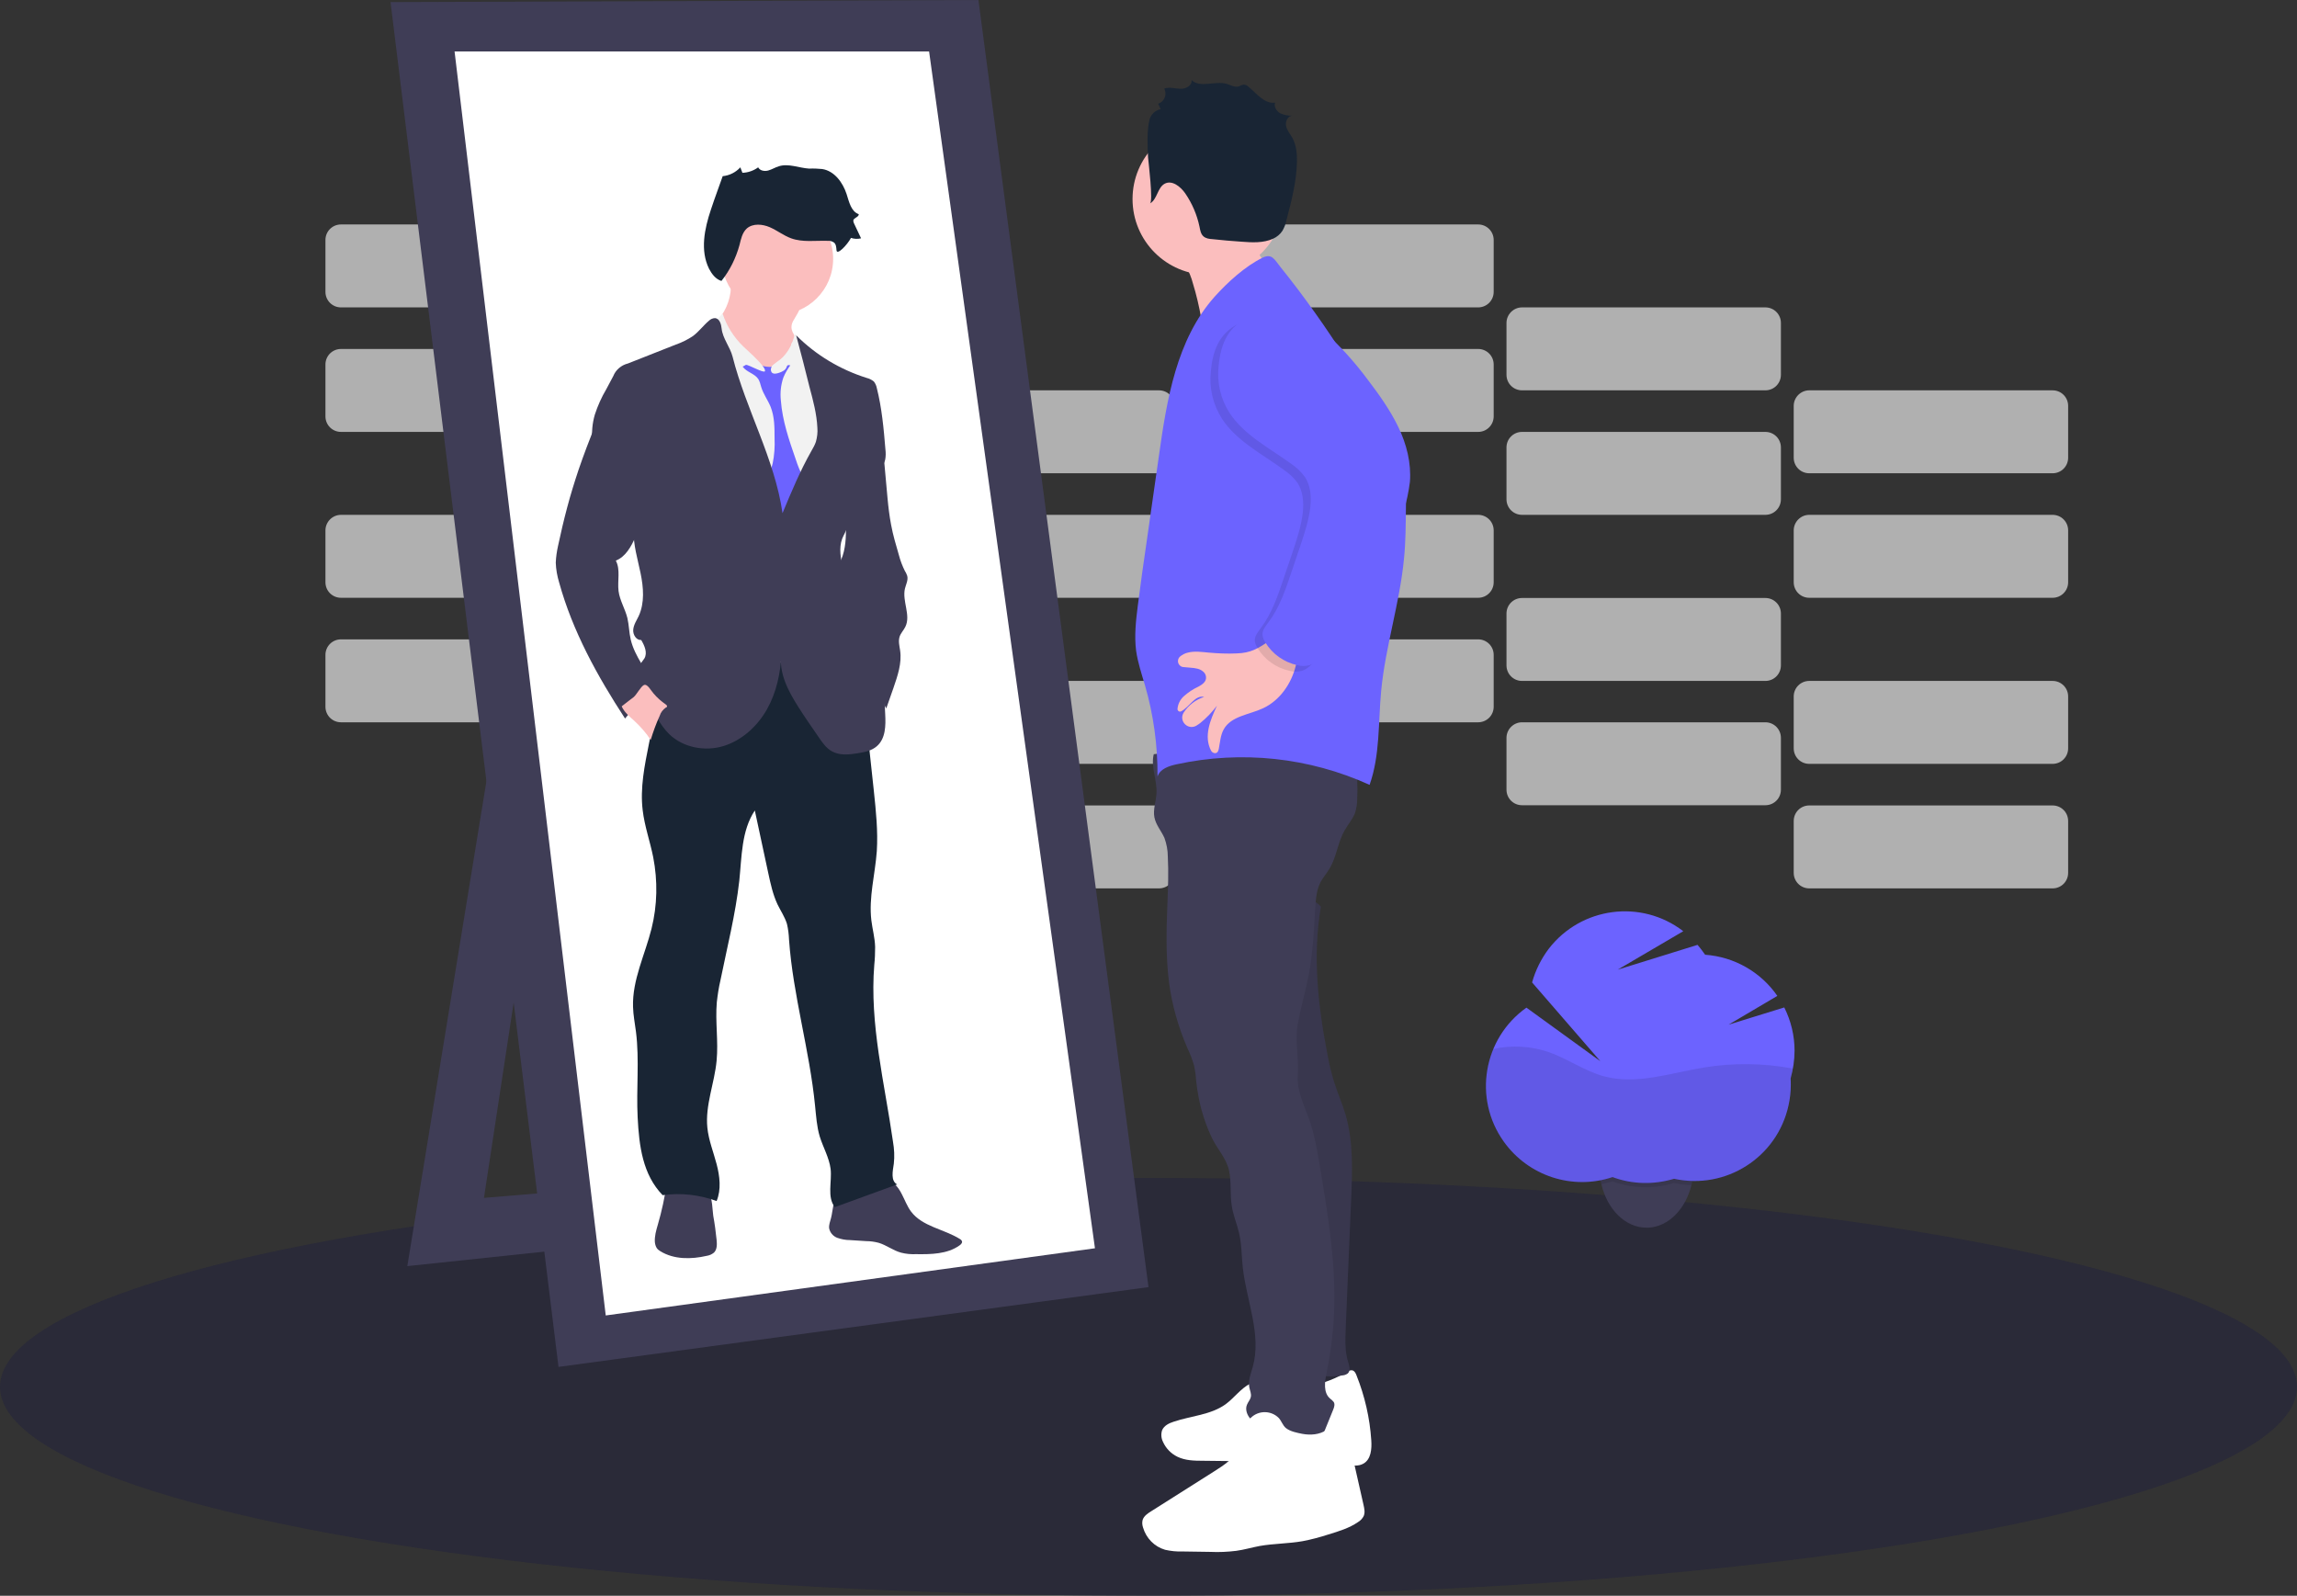 <?xml version="1.0" encoding="utf-8"?>
<!-- Generator: Adobe Illustrator 23.0.3, SVG Export Plug-In . SVG Version: 6.00 Build 0)  -->
<svg version="1.1" id="bf56719a-dd30-4b09-833f-7c41eeee086b"
	 xmlns="http://www.w3.org/2000/svg" xmlns:xlink="http://www.w3.org/1999/xlink" x="0px" y="0px" viewBox="0 0 1094 760"
	 style="enable-background:new 0 0 1094 760;" xml:space="preserve">
<rect x="0" y="0" width="1094" height="760" fill="#333333" stroke="none"/>
<style type="text/css">
	.st0{opacity:0.1;fill:#6C63FF;enable-background:new    ;}
	.st1{opacity:0.61;fill:#FFFFFF;enable-background:new    ;}
	.st2{opacity:0.77;fill:#27273A;enable-background:new    ;}
	.st3{fill:#3F3D56;}
	.st4{fill:#FFFFFF;}
	.st5{fill:#192534;}
	.st6{fill:#FBBEBE;}
	.st7{fill:#F2F2F2;}
	.st8{fill:#6C63FF;}
	.st9{opacity:0.1;enable-background:new    ;}
</style>
<title>career process</title>
<path class="st0" d="M299.2,344h115.9c4.1,0,7.4,3.3,7.4,7.4v24.7c0,4.1-3.3,7.4-7.4,7.4H299.2c-4.1,0-7.4-3.3-7.4-7.4v-24.7
	C291.8,347.4,295.1,344,299.2,344z"/>
<path class="st0" d="M299.2,284.8h115.9c4.1,0,7.4,3.3,7.4,7.4v24.7c0,4.1-3.3,7.4-7.4,7.4H299.2c-4.1,0-7.4-3.3-7.4-7.4v-24.7
	C291.8,288.1,295.1,284.8,299.2,284.8z"/>
<path class="st0" d="M299.2,205.7h115.9c4.1,0,7.4,3.3,7.4,7.4v24.7c0,4.1-3.3,7.4-7.4,7.4H299.2c-4.1,0-7.4-3.3-7.4-7.4v-24.7
	C291.8,209,295.1,205.7,299.2,205.7z"/>
<path class="st0" d="M299.2,146.4h115.9c4.1,0,7.4,3.3,7.4,7.4v24.7c0,4.1-3.3,7.4-7.4,7.4H299.2c-4.1,0-7.4-3.3-7.4-7.4v-24.7
	C291.8,149.8,295.1,146.4,299.2,146.4z"/>
<g>
	<path class="st1" d="M162.4,304.5h115.9c4.1,0,7.4,3.3,7.4,7.4v24.7c0,4.1-3.3,7.4-7.4,7.4H162.4c-4.1,0-7.4-3.3-7.4-7.4v-24.7
		C155,307.8,158.3,304.5,162.4,304.5z"/>
	<path class="st1" d="M436.1,383.6h115.9c4.1,0,7.4,3.3,7.4,7.4v24.7c0,4.1-3.3,7.4-7.4,7.4H436.1c-4.1,0-7.4-3.3-7.4-7.4V391
		C428.6,386.9,432,383.6,436.1,383.6z"/>
	<path class="st1" d="M162.4,245.2h115.9c4.1,0,7.4,3.3,7.4,7.4v24.7c0,4.1-3.3,7.4-7.4,7.4H162.4c-4.1,0-7.4-3.3-7.4-7.4v-24.7
		C155,248.6,158.3,245.2,162.4,245.2z"/>
	<path class="st1" d="M436.1,324.3h115.9c4.1,0,7.4,3.3,7.4,7.4v24.7c0,4.1-3.3,7.4-7.4,7.4H436.1c-4.1,0-7.4-3.3-7.4-7.4v-24.7
		C428.6,327.6,432,324.3,436.1,324.3z"/>
	<path class="st1" d="M588.1,304.5h115.9c4.1,0,7.4,3.3,7.4,7.4v24.7c0,4.1-3.3,7.4-7.4,7.4H588.1c-4.1,0-7.4-3.3-7.4-7.4v-24.7
		C580.6,307.8,584,304.5,588.1,304.5z"/>
	<path class="st1" d="M724.9,344h115.9c4.1,0,7.4,3.3,7.4,7.4v24.7c0,4.1-3.3,7.4-7.4,7.4H724.9c-4.1,0-7.4-3.3-7.4-7.4v-24.7
		C717.5,347.4,720.8,344,724.9,344z"/>
	<path class="st1" d="M861.7,383.6h115.9c4.1,0,7.4,3.3,7.4,7.4v24.7c0,4.1-3.3,7.4-7.4,7.4H861.7c-4.1,0-7.4-3.3-7.4-7.4V391
		C854.3,386.9,857.6,383.6,861.7,383.6z"/>
	<path class="st1" d="M588.1,245.2h115.9c4.1,0,7.4,3.3,7.4,7.4v24.7c0,4.1-3.3,7.4-7.4,7.4H588.1c-4.1,0-7.4-3.3-7.4-7.4v-24.7
		C580.6,248.6,584,245.2,588.1,245.2z"/>
	<path class="st1" d="M724.9,284.8h115.9c4.1,0,7.4,3.3,7.4,7.4v24.7c0,4.1-3.3,7.4-7.4,7.4H724.9c-4.1,0-7.4-3.3-7.4-7.4v-24.7
		C717.5,288.1,720.8,284.8,724.9,284.8z"/>
	<path class="st1" d="M861.7,324.3h115.9c4.1,0,7.4,3.3,7.4,7.4v24.7c0,4.1-3.3,7.4-7.4,7.4H861.7c-4.1,0-7.4-3.3-7.4-7.4v-24.7
		C854.3,327.6,857.6,324.3,861.7,324.3z"/>
	<path class="st1" d="M162.4,166.2h115.9c4.1,0,7.4,3.3,7.4,7.4v24.7c0,4.1-3.3,7.4-7.4,7.4H162.4c-4.1,0-7.4-3.3-7.4-7.4v-24.7
		C155,169.5,158.3,166.2,162.4,166.2z"/>
	<path class="st1" d="M436.1,245.2h115.9c4.1,0,7.4,3.3,7.4,7.4v24.7c0,4.1-3.3,7.4-7.4,7.4H436.1c-4.1,0-7.4-3.3-7.4-7.4v-24.7
		C428.6,248.6,432,245.2,436.1,245.2z"/>
	<path class="st1" d="M162.4,106.9h115.9c4.1,0,7.4,3.3,7.4,7.4V139c0,4.1-3.3,7.4-7.4,7.4H162.4c-4.1,0-7.4-3.3-7.4-7.4v-24.7
		C155,110.2,158.3,106.9,162.4,106.9z"/>
	<path class="st1" d="M436.1,185.9h115.9c4.1,0,7.4,3.3,7.4,7.4V218c0,4.1-3.3,7.4-7.4,7.4H436.1c-4.1,0-7.4-3.3-7.4-7.4v-24.7
		C428.6,189.3,432,185.9,436.1,185.9z"/>
	<path class="st1" d="M588.1,166.2h115.9c4.1,0,7.4,3.3,7.4,7.4v24.7c0,4.1-3.3,7.4-7.4,7.4H588.1c-4.1,0-7.4-3.3-7.4-7.4v-24.7
		C580.6,169.5,584,166.2,588.1,166.2z"/>
	<path class="st1" d="M724.9,205.7h115.9c4.1,0,7.4,3.3,7.4,7.4v24.7c0,4.1-3.3,7.4-7.4,7.4H724.9c-4.1,0-7.4-3.3-7.4-7.4v-24.7
		C717.5,209,720.8,205.7,724.9,205.7z"/>
	<path class="st1" d="M861.7,245.2h115.9c4.1,0,7.4,3.3,7.4,7.4v24.7c0,4.1-3.3,7.4-7.4,7.4H861.7c-4.1,0-7.4-3.3-7.4-7.4v-24.7
		C854.3,248.6,857.6,245.2,861.7,245.2z"/>
	<path class="st1" d="M588.1,106.9h115.9c4.1,0,7.4,3.3,7.4,7.4V139c0,4.1-3.3,7.4-7.4,7.4H588.1c-4.1,0-7.4-3.3-7.4-7.4v-24.7
		C580.6,110.2,584,106.9,588.1,106.9z"/>
	<path class="st1" d="M724.9,146.4h115.9c4.1,0,7.4,3.3,7.4,7.4v24.7c0,4.1-3.3,7.4-7.4,7.4H724.9c-4.1,0-7.4-3.3-7.4-7.4v-24.7
		C717.5,149.8,720.8,146.4,724.9,146.4z"/>
	<path class="st1" d="M861.7,185.9h115.9c4.1,0,7.4,3.3,7.4,7.4V218c0,4.1-3.3,7.4-7.4,7.4H861.7c-4.1,0-7.4-3.3-7.4-7.4v-24.7
		C854.3,189.3,857.6,185.9,861.7,185.9z"/>
</g>
<ellipse class="st2" cx="547" cy="660.5" rx="547" ry="99.5"/>
<polygon class="st3" points="240,321 194,603 402,581 393,557 230.5,570.5 268.5,320.5 "/>
<polygon class="st3" points="186,1 466,0 547,613 266,651 "/>
<polygon class="st4" points="216.5,24.5 442.5,24.5 521.5,594.5 288.5,626.5 "/>
<path class="st3" d="M429.6,568.9c1.4,2.7,2.5,5.7,4.3,8.1c5.4,7.2,15.6,8.3,23.3,13.1c0.4,0.2,0.7,0.5,0.9,0.9
	c0.4,0.8-0.4,1.7-1.2,2.2c-5.8,4.1-13.5,4.2-20.6,4.1c-2.4,0.1-4.8-0.1-7.1-0.7c-3.8-1-7-3.6-10.7-4.7c-1.9-0.5-3.9-0.8-5.9-0.8
	l-7.8-0.5c-2.1,0-4.1-0.4-6.1-1.1c-2-0.8-3.4-2.5-3.8-4.5c-0.2-1.7,0.5-3.3,0.9-4.9c1-3.8,0.7-8.5,3.7-11.1c1.2-0.9,2.6-1.6,4.1-2
	c5.4-1.8,11-3.3,16.6-4.4C424.9,561.5,427.6,564.9,429.6,568.9z"/>
<path class="st3" d="M341.3,590.5c0.2,2.1,0.3,4.6-1.3,6.1c-1,0.8-2.1,1.3-3.4,1.5c-7.4,1.7-15.6,1.8-22.1-2.2
	c-0.7-0.4-1.3-0.9-1.7-1.5c-0.5-0.8-0.8-1.8-0.9-2.8c-0.2-2.8,0.6-5.6,1.4-8.3c1.9-6.5,3.3-13.1,4.3-19.8c0.1-0.5,18.9,3,20.1,4.9
	c1.6,2.3,1.6,7.8,2,10.6C340.4,582.8,340.9,586.6,341.3,590.5z"/>
<path class="st5" d="M411.2,330.3l5,46.5c1,9.5,2,19,1.4,28.6c-0.8,11-3.9,22-2.6,32.9c0.5,4.2,1.7,8.4,1.8,12.7
	c0,2.8-0.1,5.7-0.4,8.5c-2.3,28.2,4.9,56.2,8.9,84.2c0.6,3.5,0.8,7,0.4,10.5c-0.5,3.5-1.6,8.2,1.6,9.9l-29.7,10.8
	c-3.8-4.8-1.3-12.1-2-18.2c-0.7-5.4-3.6-10.3-5.2-15.5c-1.4-4.7-1.7-9.7-2.2-14.5c-2.6-26.6-10.5-52.5-12.4-79.1
	c-0.1-2.6-0.4-5.1-1-7.6c-1-3.3-3-6.2-4.5-9.3c-2.2-4.7-3.3-9.8-4.4-14.9l-6.4-29.8c-6.4,9.6-6.2,22-7.4,33.5
	c-1.8,16-5.8,31.7-9,47.5c-0.8,3.4-1.3,6.8-1.7,10.3c-0.8,9.3,0.8,18.6-0.1,27.9c-1,10.7-5.5,21.2-4.4,31.9
	c0.6,5.9,2.9,11.6,4.4,17.3s2.3,12.1,0,17.6c-8.2-3-17-4-25.7-2.8c-9.5-9.8-11.2-23.3-11.9-37s0.9-27.3-0.8-40.8
	c-0.5-4-1.3-7.9-1.4-11.9c-0.4-12.8,5.7-24.8,8.8-37.2c2.8-11.2,3-22.8,0.8-34.1c-1.5-7.5-4.1-14.7-5-22.3
	c-1.3-10.6,0.9-21.3,3-31.8c1.4-7.1,2.9-14.1,4.5-21.2c1.7-7.5,3.8-15.3,8.5-21.4c7.4-9.9,20.6-14.3,33-13.3s23.9,6.6,34.1,13.6
	C397.2,317,404.6,323.2,411.2,330.3z"/>
<path class="st6" d="M378.1,152.3c-0.6,0.9-1,1.9-1.1,2.9c-0.3,2.1,1,3.9,2,5.7c1.3,2.3,2.3,4.8,2.9,7.3c0.5,1.6,0.6,3.2,0.4,4.9
	c-0.2,1.2-0.7,2.4-1.3,3.5c-1.9,3.7-4.8,7.2-8.7,8.7c-3,1.1-6.3,1.2-9.4,0.4c-3.1-0.9-6-2.2-8.6-4.1c-2.2-1.4-4.2-3.1-5.9-5.1
	c-1.6-2.2-3-4.5-4.1-7c-2.1-4.4-4.2-9-3.8-13.8c0-0.4,0.1-0.9,0.2-1.3c0.3-0.7,0.8-1.4,1.3-2c4.3-5.1,6.5-11.5,6.1-18.1l14.6,3.3
	c3.2,0.7,6.4,1.5,9.6,2.4c2.6,0.8,6.6,1.8,8.3,4.1S379.2,150.1,378.1,152.3z"/>
<circle class="st6" cx="370.3" cy="123.3" r="26.5"/>
<path class="st7" d="M366,176.7c1.1-2.4,3.5-4,5.8-5.5s4.5-3.5,4.9-6.2c0-0.6,0.2-1.2,0.4-1.7c0.9-1.3,2.9-0.6,4.1,0.3
	c2.9,2.3,4.9,5.5,6.9,8.7c2.5,3.9,4.7,7.9,6.5,12.2c2.8,7.4,3.1,15.5,3.5,23.4c0.3,7.2,0.5,14.5-1.2,21.5c-1.1,4.4-3,8.7-3.1,13.3
	c-0.3,16.5-6.1,32.3-6.5,48.9c0,4.8,0.2,9.6,0.7,14.3l0.9,10.7c-14.5-0.8-29-2.1-43.5-3.8c-0.4-4.9-1.8-9.7-3.1-14.5
	c-5.3-19.5-8.7-39.5-10.1-59.7c-0.8-10.7-1.6-21.4-2.8-32.1c-1.1-9.7-3.2-19.5-1.9-29.2c0.7-4.4,2-8.7,4.1-12.6
	c0.6-1.6,1.8-2.9,3.2-3.8c0.7-0.3,1.5-0.6,2.3-0.7c2.3-0.5,4.6-0.7,6.9-0.8c0.6,0,1.1,0,1.7,0.2c1,0.5,1.8,1.3,2.3,2.2
	C352.3,168.3,358.6,173.5,366,176.7z"/>
<path class="st8" d="M353.7,174.6c1.9,2.7,5.8,3.3,7.5,6c0.6,1.1,1,2.3,1.3,3.6c1,3.4,3.2,6.3,4.5,9.5c1.9,4.7,1.9,9.9,1.9,15
	c0.2,4-0.1,8.1-0.9,12c-0.6,2.5-1.6,4.8-2.3,7.3c-1.2,4.1-1.7,8.5-1.3,12.8c0,0.9,0.2,1.8,0.7,2.6c0.7,0.8,1.6,1.4,2.6,1.7
	c2.9,1.3,6,2.6,9.2,2.3c0.7,0,1.3-0.2,1.8-0.6c0.4-0.3,0.7-0.7,0.9-1.2l2-3.4c1.8-3.1,3.7-6.5,3-10.1c-0.5-1.8-1.3-3.6-2.3-5.2
	c-1.3-2.6-2.4-5.3-3.3-8.1c-3.2-9.2-6.4-18.5-7.1-28.1c-0.4-3.7,0-7.4,1.2-10.9c0.9-2.2,2.1-4.2,3.5-6.1c-0.6-0.9-1.8-1.2-2.8-0.9
	c-1,0.3-2,0.7-2.9,1.2c-2.9,1.2-6.2,0.8-9.2-0.1c-1.2-0.3-3-1.5-4.2-1.4C357.1,172.6,353.8,174.7,353.7,174.6z"/>
<path class="st7" d="M377.1,174.5c-0.6-0.5-1.5-0.9-2.1-0.4c-0.2,0.2-0.3,0.5-0.4,0.8c-0.5,1.4-2,2.1-3.4,2.6s-2.9,0.8-3.7-0.2
	c-0.5-0.8-0.5-1.9,0.1-2.7c0.6-0.7,1.4-1.4,2.2-1.9c4.6-3.2,7.7-8.2,8.7-13.7c1.3,1,2.1,2.5,2.4,4.1c0.3,1.6,0.4,3.2,0.7,4.8
	c0.5,2.3,1.6,4.4,1.8,6.7c0.1,1.2,0,2.5,0,3.7c0,1.2,0.2,2.4,0.4,3.6C381.6,179.6,379.9,176.7,377.1,174.5z"/>
<path class="st7" d="M356.9,167.7c-1-0.9-2-1.9-3-2.8c-4.4-4.3-7.7-9.5-9.7-15.4c-1.3,1-2.7,2.3-2.7,4c0.1,1.2,0.6,2.3,1.3,3.3
	c3.8,6,6.3,12.6,7.3,19.6c1.1-1.7,3-2.7,5-2.7c1.6,0,8.7,4.2,9.2,3.1C365.1,175.2,358.1,168.8,356.9,167.7z"/>
<path class="st3" d="M379.2,159.7c9.4,9.4,20.9,16.3,33.6,20.3c1.3,0.3,2.4,0.9,3.4,1.7c0.7,0.9,1.2,2,1.4,3.1
	c2.4,9.5,3.3,19.4,4.1,29.2c0.2,1.6,0.2,3.3-0.1,4.9c-0.6,2.6-2.5,4.7-4.3,6.7c-5.7,6.1-12.3,12.6-13.3,20.9
	c-0.1,1.6-0.3,3.2-0.6,4.8c-0.5,1.9-1.6,3.5-2.3,5.3c-3.3,8.9,4.2,19.7-0.4,28c2.5,4.8,4.2,9.9,5.1,15.3c0.2,2,0.6,4,1.4,5.9
	c1.4,2.9,4.2,4.7,6.4,7c6.8,6.9,7.6,17.6,8,27.3c0.3,5.5,0.2,11.7-4,15.3c-2.4,2.1-5.7,2.8-8.9,3.3c-4.2,0.7-8.8,1.2-12.5-0.9
	c-2.7-1.5-4.5-4.1-6.2-6.6c-3.3-4.8-6.6-9.5-9.7-14.4c-4.9-7.7-9.6-16.5-8.1-25.6c-0.4,9.3-2.4,18.6-6.9,26.6s-11.9,14.8-20.7,17.5
	s-19.2,0.8-25.9-5.7c-2.2-2.2-4-4.7-5.5-7.4c-3.8-6.4-6.5-13.4-8.1-20.7c-0.4-1.9-0.8-4,0.2-5.7c0.5-0.8,1.1-1.4,1.6-2.2
	c1.6-2.7,0.1-6.1-1.5-8.8c-2.3,0.2-4-2.5-3.8-4.9s1.6-4.4,2.6-6.5c2.9-6.3,2.3-13.6,0.9-20.4s-3.5-13.5-3.3-20.4
	c0.2-7.3-5.1-13.9-9.1-20c-2.2-3.4-4.9-6.6-6.8-10.3c-4.1-7.6-5-16.5-2.6-24.8c1.4-4.3,3.2-8.3,5.5-12.2l3.3-6.2c1.2-3,3.8-5.2,7-6
	l22.8-9c2.9-1,5.7-2.4,8.2-4.1c2.8-2.1,4.9-5,7.5-7.2c0.8-0.8,1.9-1.3,3-1.3c2.1,0.2,2.9,2.9,3.1,5c0.5,4.7,4,8.7,5.2,13.3
	c6.4,25.3,20.1,48.7,23.8,74.6c4.2-10.1,8.4-20.2,13.8-29.7c0.8-1.4,1.6-2.8,2.1-4.3c0.6-2.2,0.9-4.4,0.7-6.7
	c-0.3-6.5-2-12.9-3.7-19.2C383.5,176.1,381.5,168.2,379.2,159.7z"/>
<path class="st3" d="M422.7,237.2c0.4,4.3,0.9,8.5,1.7,12.7c0.9,4.9,2.3,9.6,3.7,14.4c0.7,2.7,1.7,5.3,2.9,7.7
	c0.5,0.7,0.8,1.5,1.1,2.3c0.5,2-0.6,4-1.1,6c-1.4,6,2.9,12.7,0.2,18.2c-0.8,1.7-2.3,3.1-2.8,4.9c-0.6,2.1,0,4.3,0.3,6.4
	c0.9,6-1.2,12.1-3.2,17.9l-3.4,9.7c-3.1-5.8-6.3-11.7-10.6-16.8c-1.5-1.8-3.2-3.5-4.7-5.4c-2.1-3-3.8-6.3-5-9.7
	c-3.1-8.3-4.8-16.9-5.2-25.7c-0.2-2.5,0-5,0.9-7.4c0.7-1.4,1.4-2.7,2.2-4c2.7-4.8,3.2-10.5,3.2-16.1s-0.6-11.1,0-16.5
	c0.5-4.6,1.9-9,4-13.1c1.3-2.7,3.1-5,5.4-6.8c1.7-1.3,3.8-2,6-2c3.3,0.2,2.5,3,2.8,5.7L422.7,237.2z"/>
<path class="st3" d="M275.6,223.6c-2,6-3.9,12.1-5.5,18.2c-1.6,6-3,12-4.3,18.1c-0.6,2.7-1,5.4-1.1,8.1c0.1,3.2,0.7,6.4,1.6,9.4
	c6.4,23.2,18.2,44.6,31.4,64.8c3.8-4.7,8.3-8.8,13.3-12.1c0.4-0.2,0.8-0.6,1-1c0.3-0.8,0.1-1.6-0.3-2.3c-3.6-7.5-9.4-14.1-11.3-22.2
	c-0.8-3.4-0.8-6.9-1.6-10.3c-1.1-4.4-3.6-8.3-4.2-12.8c-0.6-4.9,1-10.2-1.3-14.5c4.6-1.8,7.3-6.6,9.3-11.2c2.1-4.7,3.6-9.6,4.5-14.7
	c1.4-9.7-0.5-19.6-5.4-28.1c-2.4-4.3-5.4-8.1-9-11.4c-1.2-1.1-4-4.1-5.7-4.1c-2.3,0-3,3.8-3.7,5.5
	C280.6,209.8,278,216.6,275.6,223.6z"/>
<path class="st6" d="M317.1,335.5c0.3,0.2,0.6,0.5,0.6,0.9s-0.4,0.5-0.6,0.6c-1.4,1-2.4,2.3-2.9,3.9c-1.7,3.7-3.1,7.6-4.3,11.5
	c-2.2-3.4-4.9-6.4-7.8-9.1c-2.3-2.1-4.8-4.1-6-6.9c0-0.1,5.2-4,5.7-4.4c1.5-1.3,3.3-4.9,4.8-5.7c1.7-0.9,3.4,2.6,4.7,4
	C312.9,332.2,314.9,334,317.1,335.5z"/>
<path class="st5" d="M398.4,119.1c-0.1-1.3-0.2-2.8-1.2-3.6c-0.9-0.6-1.9-0.9-3-0.8c-5.8-0.2-11.9,0.8-17.4-1.2
	c-3.6-1.3-6.7-3.8-10.2-5.3s-8-1.9-10.9,0.6c-2.2,2-2.8,5.1-3.5,7.9c-1.7,6.2-4.6,12.1-8.6,17.1c-2.7-0.8-4.6-3.3-5.9-5.8
	c-4.3-8.7-2.2-19,0.9-28.2c1-3.1,2.1-6.1,3.2-9.2l2.4-6.7c3.2-0.3,6.2-1.8,8.4-4.2l1,2.6c2.7-0.1,5.3-1,7.5-2.6c0.8,1.6,3,2,4.8,1.5
	s3.3-1.5,5-2c4.6-1.5,9.6,0.8,14.5,1.1c2.1-0.1,4.1,0,6.2,0.2c5.8,0.9,9.8,6.4,11.6,11.9c1.2,3.7,2.1,8.3,5.8,9.6
	c0.1,1.4-2.4,1.7-2.6,3c0,0.4,0.1,0.9,0.3,1.3l3.4,7.2c-1.6,0.4-3.3,0.3-4.8-0.2C403.5,116.7,398.5,121.9,398.4,119.1z"/>
<path class="st6" d="M568.1,134.8c1.7,5.5,3,11.1,4,16.7c0.7,4.2,1.1,8.9-1.3,12.5c9.3-13.9,18.9-28.3,33-37.3
	c-5.8-6.3-8.6-14.7-7.9-23.2c0.1-0.8-11.5,3.6-12.4,4.1c-4.1,2.3-7.8,5.1-11.8,7.5c-2.1,1.3-10.6,4.2-10.7,6c0,1.1,3.4,4.7,4,5.9
	C566.3,129.5,567.4,132.1,568.1,134.8z"/>
<path class="st4" d="M611.2,660.2c-4.7-3.3-10.7-3.7-15.8-1.2c-4.5,2.3-7.6,6.8-11.7,9.8c-7.1,5.1-16.4,5.5-24.7,8.3
	c-2.2,0.7-4.5,1.8-5.5,4c-0.6,1.8-0.5,3.8,0.4,5.6c1.4,3.1,3.8,5.6,6.9,7.1c3.7,1.8,8,1.9,12.1,1.9l35.8,0.4c11,0.1,22.1,0.3,33,1.6
	c2.5,0.3,5.3,0.7,7.6-0.6c3.7-2,4.1-7.1,3.8-11.2c-0.7-10.6-3.1-21-7-30.8c-0.4-1.1-1-2.3-2.2-2.5c-0.9,0-1.7,0.2-2.4,0.8
	c-10.1,6-22.9,9.4-33.6,4.6"/>
<path class="st3" d="M629.1,431.8c-4,23.2-1.4,47.1,3.1,70.2c0.8,4.6,1.9,9.2,3.3,13.6c1.6,5.1,3.8,10,5.3,15.1
	c3.8,13,3.3,26.9,2.7,40.5l-2.6,61.8c-0.2,5.2-0.4,10.5,1.1,15.4c0.6,2,1.4,4.5-0.2,5.8c-0.6,0.4-1.3,0.7-2.1,0.8
	c-7.2,1.3-14.5,0.2-21-3.2l-0.7-62.4c-0.2-19.2-0.5-38.5-3.4-57.5c-2.3-15.1-6.4-30-6.7-45.3c-0.3-16,3.6-31.8,7.6-47.3
	c0.9-3.3,4-5.8,6.6-8c0.9-0.9,2-1.6,3.2-1.9C626.5,429.2,628.3,430.8,629.1,431.8z"/>
<path class="st9" d="M629.1,431.8c-4,23.2-1.4,47.1,3.1,70.2c0.8,4.6,1.9,9.2,3.3,13.6c1.6,5.1,3.8,10,5.3,15.1
	c3.8,13,3.3,26.9,2.7,40.5l-2.6,61.8c-0.2,5.2-0.4,10.5,1.1,15.4c0.6,2,1.4,4.5-0.2,5.8c-0.6,0.4-1.3,0.7-2.1,0.8
	c-7.2,1.3-14.5,0.2-21-3.2l-0.7-62.4c-0.2-19.2-0.5-38.5-3.4-57.5c-2.3-15.1-6.4-30-6.7-45.3c-0.3-16,3.6-31.8,7.6-47.3
	c0.9-3.3,4-5.8,6.6-8c0.9-0.9,2-1.6,3.2-1.9C626.5,429.2,628.3,430.8,629.1,431.8z"/>
<path class="st3" d="M549.5,359.2c-1.5,6.1,1.7,12.4,1.3,18.7c-0.2,3.8-1.7,7.6-1,11.3s3.3,6.5,4.8,9.9c1,2.8,1.6,5.8,1.6,8.9
	c0.4,7.5,0.1,15-0.2,22.5c-0.5,12.5-0.8,25.1,0.8,37.5c1.4,10.7,4.4,21.2,8.7,31.1c1.3,2.7,2.4,5.5,3.2,8.4c0.6,2.7,0.9,5.4,1.1,8.1
	c1,8.9,3.3,17.6,7.1,25.7c2.5,5.6,7,10,8.4,15.9c1.3,5.7,0.4,11.6,1.4,17.4c0.7,4.3,2.4,8.3,3.4,12.5c1.3,5.4,1.2,11.1,1.8,16.6
	c1.8,16,9.1,32,4.7,47.5c-0.9,3.1-2.2,6.3-1.6,9.5c0.3,1.6,1.1,3.1,0.7,4.7c-0.3,1.3-1.3,2.3-1.8,3.6c-1,2.3,0.1,5.1,1.8,6.9
	c1.9,1.7,4.1,3,6.5,3.8c7.4,3.2,15,6.3,23,6.3c1,0.1,1.9-0.1,2.8-0.5c1.4-0.8,2.2-2.4,2.8-3.9l4.1-10.1c0.5-1.2,1-2.7,0.3-3.8
	c-0.5-0.6-1.1-1.2-1.7-1.6c-3.3-2.8-2.6-8-1.7-12.2c2.2-10.8,3.5-21.7,3.7-32.7c0.4-21.9-3.2-43.7-6.8-65.3
	c-1.3-7.5-2.5-15.1-5-22.3s-6.2-14.1-5.6-21.6c0.6-8.1-1.5-16.5,0-24.5s3.8-15.8,5.3-23.7c1.9-10.3,2.4-20.9,3-31.3
	c0.3-4.3,0.6-8.7,2.6-12.5c1.2-2.2,2.9-4.1,4.2-6.3c3.4-5.6,3.9-12.5,7.2-18.2c1.5-2.7,3.6-5.1,4.8-7.9c0.8-2.3,1.2-4.7,1.2-7.1
	c0.3-6,0-12.1-1-18c-17-8.7-35.9-13-55-12.8c-7.3,0.1-14.7,0.9-21.6,3.4C562.4,355.3,556.4,358.7,549.5,359.2z"/>
<path class="st4" d="M595,676c-2.9,3.7-2.7,8.9-4.6,13.2c-2.3,5.2-7.4,8.6-12.2,11.6l-30,19c-1.6,1-3.4,2.2-4,4.1
	c-0.3,1.2-0.2,2.4,0.2,3.6c1.5,5.1,5.4,9.1,10.5,10.6c2.7,0.6,5.4,0.9,8.1,0.8l13.5,0.2c4.1,0.2,8.2,0,12.3-0.5
	c3.7-0.5,7.4-1.6,11.1-2.3c6.8-1.2,13.7-1.1,20.5-2.3c4.2-0.8,8.3-1.9,12.3-3.2c4.9-1.5,9.9-3,14.1-5.9c1.2-0.7,2.1-1.7,2.7-2.9
	c0.7-1.7,0.3-3.5-0.1-5.3l-6.4-28.3c-0.4-2.4-1.2-4.6-2.5-6.6c-1.4-1.9-4-3.2-6.2-2.3c-0.9,0.4-1.8,0.9-2.6,1.6
	c-3.3,2.2-7.5,2.5-11.4,1.8c-2.5-0.5-5.8-1.1-7.9-2.8c-1.5-1.3-2-3.2-3.3-4.7c-3.6-3.7-9.6-3.8-13.3-0.2
	C595.4,675.5,595.2,675.7,595,676z"/>
<circle class="st6" cx="575.5" cy="94.8" r="36.1"/>
<path class="st5" d="M547.7,96.9c3.5-1.9,3.5-7.5,7-9.4s7.6,1.4,9.8,4.6c3.3,4.8,5.6,10.2,6.8,15.9c0.3,1.6,0.6,3.4,1.8,4.5
	s2.8,1.3,4.4,1.4c4.6,0.5,9.1,0.9,13.7,1.2c5.1,0.4,10.5,0.7,15.1-1.4c1.8-0.8,3.4-2.1,4.5-3.8c0.9-1.6,1.6-3.3,1.9-5.1
	c2.4-9.1,4.8-18.3,5-27.7c0.1-3.9-0.3-7.9-2.1-11.3c-1.1-2-2.7-3.7-3.1-5.9s1-5,3.3-4.8c-2.1,0.1-4.1-0.3-6-1.1
	c-1.8-1-3.2-3.2-2.5-5.1c-5.1,0.7-8.8-4.4-12.7-7.6c-0.6-0.6-1.5-1-2.4-1c-0.7,0.2-1.4,0.4-2,0.8c-2,0.7-4.1-0.6-6.1-1.2
	c-5.5-1.5-12.5,2.2-16.6-1.8c0.4,2.6-2.7,4.3-5.3,4.2s-5.2-1-7.7-0.1c1.3,2.4,0.4,5.5-2,6.8c-0.3,0.2-0.6,0.3-0.9,0.4l1.2,2.6
	c-2.5,0.5-4.6,2.4-5.3,4.9c-1.3,5.3-1,12.7-0.7,18.1C547,77.4,549.3,96,547.7,96.9z"/>
<path class="st8" d="M578.5,141.3c-18.2,20.4-22.8,49.1-26.6,76.2l-5.7,39.9c-1.5,10.4-3,20.7-4.3,31.1c-0.9,7.1-1.7,14.3-0.8,21.4
	c0.8,5.6,2.6,11,4.2,16.4c4.1,14.1,6.1,28.8,6,43.5c1.2-3.6,5.4-5,9.1-5.8c30.9-6.7,63.1-3.3,91.9,9.8c5-14.1,4.1-29.6,5.5-44.6
	c2-21.3,8.9-42,10.9-63.3c0.8-7.9,0.8-15.9,0.9-23.9c0.1-5.9,0.1-11.8-1.1-17.5c-1.4-6.3-4.2-12.3-7.2-18
	c-8.2-16-17.3-31.5-27.3-46.4c-5-7.5-10.3-14.9-15.7-22.1c-2.8-3.7-5.6-7.3-8.5-10.9c-2.8-3.5-4-6.5-8.4-4.4
	C593,126.8,584.6,134.5,578.5,141.3z"/>
<path class="st6" d="M588.9,311.2c-4.4,0.2-8.9,0-13.3-0.4c-3.3-0.3-6.6-0.8-9.8,0c-1.4,0.3-2.7,1-3.8,1.9c-1.2,1.1-1.3,2.9-0.2,4.1
	c0.5,0.5,1.1,0.9,1.9,0.9l3.4,0.3c2.2,0.2,4.4,0.4,6.1,2c0.7,0.6,1.1,1.5,1.2,2.4c0.2,2.3-1.8,3.6-3.6,4.6c-2.6,1.2-5,2.8-7.1,4.7
	c-1.7,1.6-2.7,3.7-2.9,6c0,0.6,0.5,1.2,1.1,1.2c0.2,0,0.4,0,0.6-0.1c4-2,6.6-7.9,11-6.9c-4,1.3-7.4,3.9-9.7,7.4
	c-1.4,2.1-0.8,4.8,1.3,6.2c1.4,0.9,3.2,1,4.7,0.1c0.6-0.4,1.3-0.8,1.9-1.3c3-2.4,5.6-5.2,7.9-8.2c-3.2,6.8-6.4,14.6-2.8,21.4
	c0.4,0.8,1.2,1.2,2,1.2c1.2-0.1,1.5-1.2,1.7-2.2c0.6-3.1,0.8-6.4,2.3-9.1c3.5-6.4,12.2-7,18.8-10.1c7.9-3.7,13.4-11.6,15.5-20.1
	c0.8-2.5,0.9-5.1,0.4-7.6c-1.5-5.7-8.5-7-13-4.3C599.1,308.8,595.9,311,588.9,311.2z"/>
<path class="st9" d="M581.9,199.3c7,10.8,19.2,16.9,29.6,24.5c2.5,1.7,4.8,3.8,6.5,6.2c2.6,4.1,3,9.2,2.5,14
	c-0.7,6.3-2.7,12.4-4.7,18.4l-4.4,13c-2.8,8.3-5.6,16.7-10.9,23.7c-1.3,1.8-2.9,3.7-2.9,5.9c0.1,1.3,0.6,2.5,1.3,3.6
	c3.4,5.6,8.9,9.5,15.3,10.9c1.9,0.5,3.9,0.5,5.8,0c2.7-0.8,4.7-3,6.6-5.1c9-9.9,18-20,24.5-31.6c6.3-11.4,10.2-24,13.7-36.5
	c1.4-4.6,2.4-9.3,3-14.1c0.7-9-1.6-18-5.5-26.1s-9.2-15.5-14.6-22.6c-5.2-7-10.9-13.6-17.2-19.7c-10.9-10.2-24.2-16.1-38.8-10.4
	c-10.3,4.1-14.1,12.6-15,23.5C575.8,184.7,577.7,192.6,581.9,199.3z"/>
<path class="st8" d="M585.5,196.5c7,10.8,19.2,16.9,29.6,24.5c2.5,1.7,4.7,3.8,6.5,6.3c2.6,4.1,3,9.2,2.5,14
	c-0.7,6.3-2.7,12.4-4.7,18.4l-4.4,13c-2.8,8.3-5.6,16.7-10.9,23.7c-1.3,1.8-2.9,3.6-2.8,5.9c0.1,1.3,0.6,2.5,1.3,3.6
	c3.4,5.6,8.9,9.5,15.3,10.9c1.9,0.5,3.9,0.5,5.8,0c2.7-0.8,4.7-3,6.6-5.1c9-9.9,18-20,24.5-31.6c6.3-11.4,10.2-24,13.7-36.5
	c1.4-4.6,2.4-9.3,3-14.1c0.7-9-1.6-18-5.5-26.1s-9.2-15.5-14.6-22.6c-5.2-7-10.9-13.5-17.2-19.6c-10.9-10.2-24.2-16.1-38.7-10.4
	c-10.3,4.1-14.1,12.6-15.1,23.5C579.5,182,581.3,189.9,585.5,196.5z"/>
<path class="st3" d="M806.7,555.2c0,2.6-0.3,5.2-0.8,7.8c-0.1,0.5-0.2,1-0.3,1.4c-2.8,11.4-10.8,19.7-20.4,20.3c-0.3,0-0.6,0-1,0
	c-10.1,0-18.7-8.7-21.5-20.7c-0.1-0.3-0.2-0.6-0.2-1c-0.5-2.6-0.8-5.2-0.8-7.8c0-16.3,10.1-29.5,22.5-29.5S806.7,539,806.7,555.2z"
	/>
<path class="st9" d="M806.7,555.2c0,2.6-0.3,5.2-0.8,7.8c-0.1,0.5-0.2,1-0.3,1.4c-0.3,0-0.7,0-1,0c-2.5-0.1-4.9-0.5-7.4-1
	c-2.1,0.7-4.3,1.2-6.6,1.5c-1.7,0.3-3.4,0.4-5.1,0.5h-1.7c-2.1,0-4.1-0.1-6.2-0.4c-3.3-0.4-6.5-1.2-9.7-2.4c-1.7,0.6-3.5,1-5.2,1.4
	c-0.1-0.3-0.2-0.6-0.2-1c-0.5-2.6-0.8-5.2-0.8-7.8c0-16.3,10.1-29.5,22.5-29.5S806.7,539,806.7,555.2z"/>
<path class="st8" d="M854.7,500.4c0-7.2-1.7-14.2-4.9-20.6l-26.5,8.2l23.2-13.7c-7.9-11.4-20.5-18.6-34.4-19.6
	c-1.1-1.6-2.3-3.2-3.6-4.7l-38,11.8l31.2-18.3c-20-15.4-48.7-11.6-64.1,8.4c-3.6,4.8-6.3,10.2-7.9,16l32.5,37.5L727,479.9
	c-20.6,14.6-25.5,43.2-10.8,63.8c11.7,16.4,32.7,23.3,51.8,16.9c9.4,3.5,19.7,3.7,29.3,0.8c24.7,5.4,49.1-10.2,54.5-34.9
	c0.7-3.2,1.1-6.5,1.1-9.8c0-1,0-2-0.1-3C854,509.4,854.7,504.9,854.7,500.4z"/>
<path class="st9" d="M853.9,508.9c-14-2.6-28.3-2.8-42.3-0.5c-15.9,2.6-32.1,8.4-47.7,4.2c-9.1-2.5-17-8.2-25.9-11.4
	c-8.6-3-17.9-3.6-26.8-1.6c-9.7,23.3,1.3,50.1,24.6,59.9c10.2,4.3,21.6,4.7,32.1,1.2c9.4,3.5,19.7,3.7,29.3,0.8
	c24.7,5.4,49.1-10.2,54.5-34.9c0.7-3.2,1.1-6.5,1.1-9.8c0-1,0-2-0.1-3C853.2,512.1,853.6,510.5,853.9,508.9z"/>
</svg>
